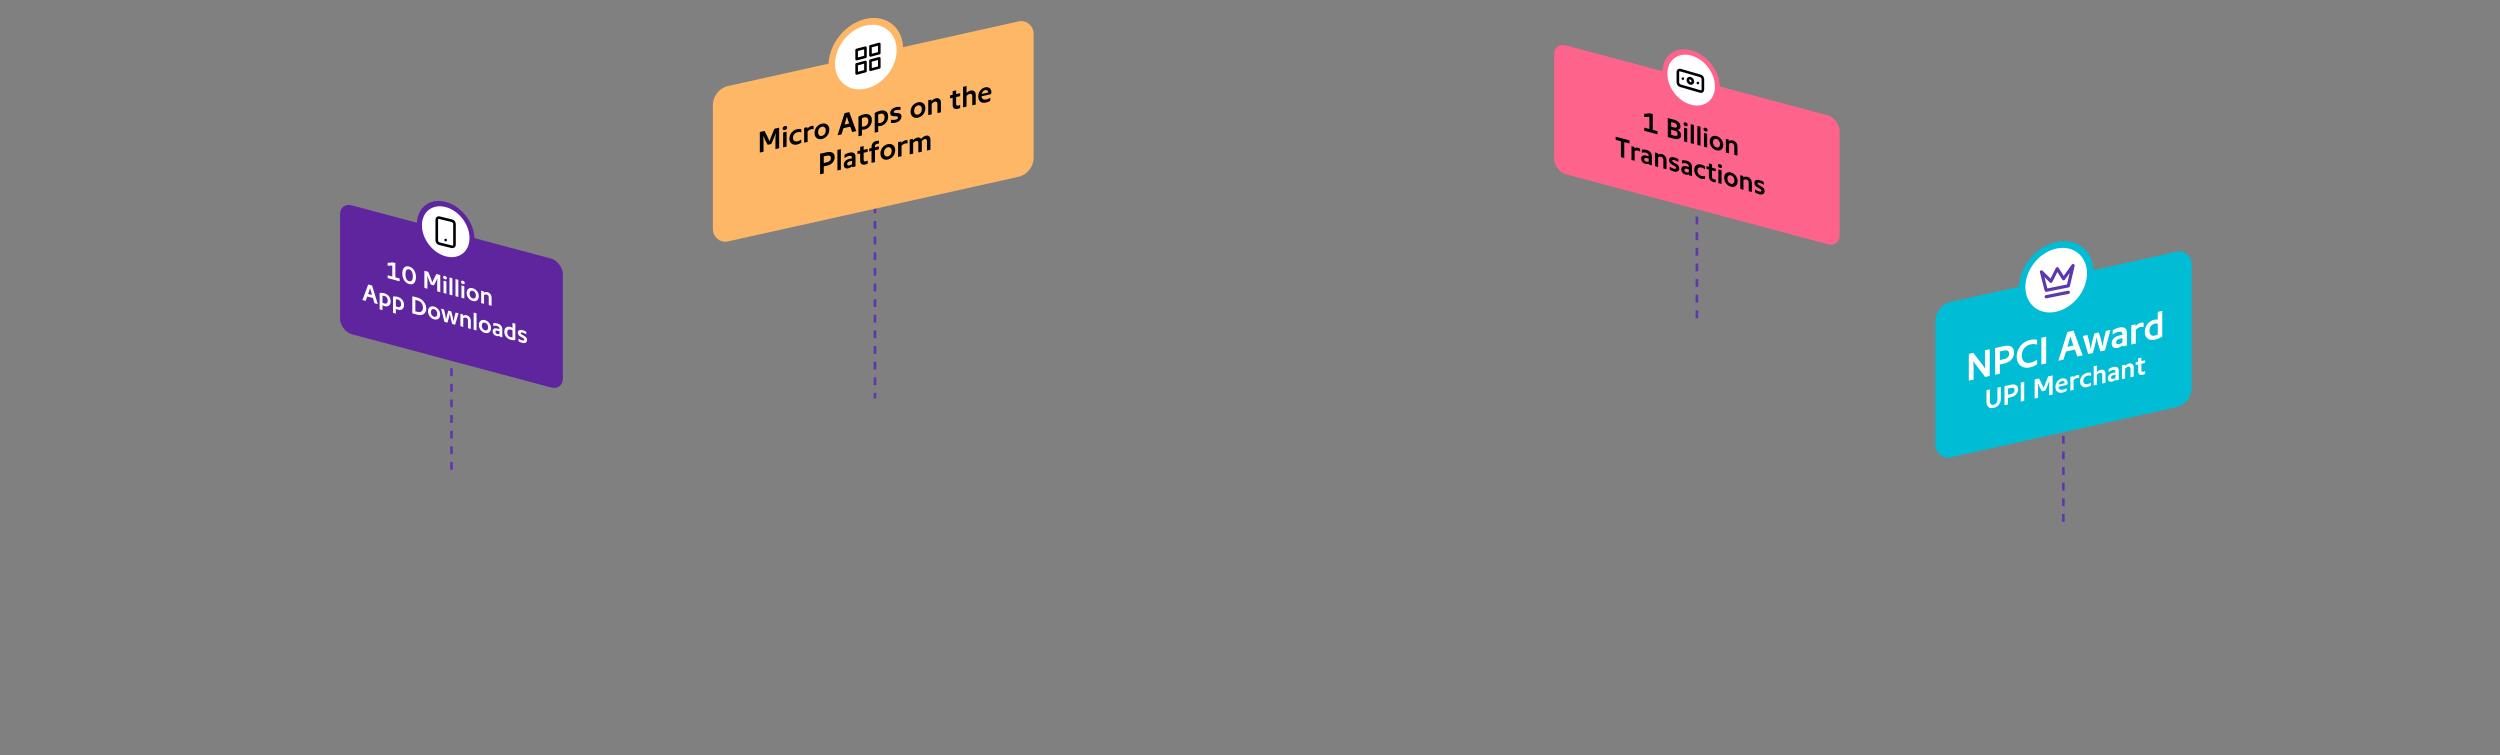 <svg width="1920" height="580" viewBox="0 0 1920 580" fill="none" xmlns="http://www.w3.org/2000/svg">
<rect x="0" y="0" width="1920" height="580" fill="#808080" stroke="none"/>
<g clip-path="url(#clip0_246_5330)">
<path d="M671.988 157.748V305.915" stroke="#5D37AD" stroke-width="2" stroke-dasharray="6"/>
<rect width="252.375" height="119.317" rx="11.736" transform="matrix(0.976 -0.217 0 1 547.492 68.651)" fill="#FEB767"/>
<path d="M583.548 117.159V101.355L587.183 100.547L589.846 105.844C590.128 106.416 590.502 107.3 590.966 108.496C591.431 107.094 591.805 106.044 592.087 105.346L594.749 98.866L598.385 98.058V113.862L595.531 114.496V106.248C595.546 105.378 595.616 104.064 595.743 102.304L595.468 103.036C595.017 104.305 594.573 105.479 594.137 106.558L592.34 110.594L589.593 111.204L587.796 107.966C587.36 107.082 586.916 106.105 586.465 105.037L586.19 104.426C586.317 106.145 586.38 107.43 586.38 108.281V116.53L583.548 117.159ZM604.503 97.975C604.503 98.423 604.341 98.834 604.017 99.209C603.693 99.57 603.284 99.805 602.791 99.915C602.284 100.027 601.861 99.977 601.523 99.763C601.199 99.532 601.037 99.193 601.037 98.746C601.037 98.284 601.199 97.873 601.523 97.512C601.861 97.134 602.284 96.888 602.791 96.775C603.284 96.666 603.693 96.727 604.017 96.958C604.341 97.174 604.503 97.514 604.503 97.975ZM601.439 101.774V113.183L604.102 112.592V101.182L601.439 101.774ZM609.019 105.762C609.019 106.902 609.35 107.702 610.012 108.161C610.674 108.62 611.492 108.748 612.464 108.547C612.985 108.431 613.506 108.243 614.028 107.983C614.563 107.705 615.014 107.41 615.38 107.098V109.587C614.958 109.898 614.457 110.182 613.88 110.44C613.302 110.699 612.724 110.892 612.147 111.02C611.146 111.243 610.195 111.23 609.294 110.983C608.406 110.733 607.68 110.223 607.117 109.453C606.553 108.684 606.271 107.657 606.271 106.372C606.271 105.102 606.553 103.964 607.117 102.959C607.68 101.939 608.406 101.113 609.294 100.483C610.195 99.835 611.146 99.4 612.147 99.178C612.739 99.046 613.316 98.983 613.88 98.988C614.457 98.989 614.958 99.051 615.38 99.174V101.664C615.014 101.514 614.563 101.427 614.028 101.401C613.506 101.358 612.985 101.395 612.464 101.511C611.478 101.744 610.653 102.23 609.991 102.969C609.343 103.705 609.019 104.636 609.019 105.762ZM623.221 96.717C623.841 96.579 624.376 96.576 624.827 96.707V99.24C624.221 99.1 623.608 99.099 622.989 99.237C622.016 99.453 621.101 100.01 620.241 100.908V109.005L617.578 109.597V98.187L620.051 97.638V98.872C620.488 98.313 620.974 97.851 621.509 97.487C622.059 97.105 622.629 96.849 623.221 96.717ZM631.233 106.779C632.29 106.544 633.248 106.086 634.107 105.404C634.981 104.705 635.664 103.853 636.157 102.848C636.665 101.826 636.918 100.731 636.918 99.562C636.918 98.393 636.665 97.424 636.157 96.657C635.664 95.871 634.981 95.331 634.107 95.034C633.248 94.734 632.29 94.702 631.233 94.936C630.176 95.171 629.211 95.631 628.338 96.316C627.478 96.998 626.795 97.842 626.288 98.85C625.795 99.84 625.548 100.919 625.548 102.089C625.548 103.258 625.795 104.242 626.288 105.042C626.795 105.824 627.478 106.372 628.338 106.686C629.211 106.983 630.176 107.014 631.233 106.779ZM631.233 97.34C632.078 97.152 632.783 97.313 633.347 97.823C633.91 98.318 634.192 99.1 634.192 100.168C634.192 101.25 633.91 102.179 633.347 102.954C632.783 103.714 632.078 104.188 631.233 104.376C630.388 104.564 629.683 104.403 629.12 103.893C628.57 103.365 628.295 102.56 628.295 101.478C628.295 100.41 628.57 99.505 629.12 98.762C629.683 98.002 630.388 97.528 631.233 97.34ZM657.615 100.7L654.466 101.399L653.008 97.285L647.746 98.455L646.287 103.217L643.244 103.893L648.633 86.891L652.226 86.093L657.615 100.7ZM648.591 95.669L652.163 94.875L651.656 93.451C651.43 92.823 651.12 91.874 650.726 90.605L650.366 89.494L649.923 91.13L649.098 94.019L648.591 95.669ZM663.558 87.753C664.657 87.509 665.664 87.502 666.58 87.731C667.496 87.961 668.229 88.454 668.778 89.213C669.328 89.971 669.602 91 669.602 92.299C669.602 93.482 669.356 94.583 668.863 95.602C668.37 96.607 667.693 97.45 666.834 98.132C665.989 98.81 665.045 99.265 664.002 99.497C663.283 99.657 662.6 99.671 661.952 99.541V104.066L659.289 104.658V89.546C660.712 88.667 662.135 88.069 663.558 87.753ZM663.706 97.159C664.622 96.956 665.376 96.493 665.967 95.769C666.559 95.032 666.855 94.078 666.855 92.909C666.855 91.841 666.573 91.059 666.01 90.564C665.446 90.054 664.728 89.896 663.854 90.091C663.234 90.228 662.6 90.456 661.952 90.773V97.203C662.558 97.299 663.142 97.285 663.706 97.159ZM676.045 84.978C677.143 84.734 678.151 84.727 679.067 84.956C679.982 85.186 680.715 85.68 681.265 86.438C681.814 87.196 682.089 88.225 682.089 89.524C682.089 90.707 681.842 91.809 681.349 92.828C680.856 93.832 680.18 94.675 679.32 95.357C678.475 96.035 677.531 96.49 676.488 96.722C675.77 96.882 675.086 96.897 674.438 96.766V101.291L671.775 101.883V86.772C673.198 85.892 674.621 85.295 676.045 84.978ZM676.192 94.385C677.108 94.181 677.862 93.718 678.454 92.995C679.046 92.257 679.341 91.303 679.341 90.135C679.341 89.066 679.06 88.285 678.496 87.789C677.932 87.279 677.214 87.122 676.34 87.316C675.72 87.454 675.086 87.681 674.438 87.998V94.428C675.044 94.525 675.629 94.51 676.192 94.385ZM684.262 91.964C684.755 92.042 685.333 92.087 685.995 92.098C686.671 92.092 687.305 92.023 687.897 91.892C688.503 91.757 688.947 91.55 689.228 91.271C689.51 90.978 689.651 90.644 689.651 90.268C689.651 89.922 689.531 89.689 689.292 89.569C689.052 89.434 688.693 89.355 688.214 89.332L686.692 89.28C685.776 89.253 685.051 89.068 684.515 88.725C683.98 88.382 683.712 87.713 683.712 86.717C683.712 85.576 684.142 84.622 685.002 83.854C685.875 83.082 686.946 82.556 688.214 82.274C688.82 82.139 689.419 82.064 690.01 82.048C690.616 82.014 691.137 82.036 691.574 82.112V84.472C691.095 84.391 690.532 84.357 689.884 84.371C689.235 84.371 688.63 84.433 688.066 84.559C687.531 84.677 687.115 84.856 686.819 85.095C686.523 85.334 686.375 85.613 686.375 85.93C686.375 86.204 686.474 86.406 686.671 86.535C686.882 86.647 687.207 86.712 687.643 86.731L689.144 86.787C690.116 86.816 690.884 87.021 691.447 87.401C692.025 87.763 692.314 88.457 692.314 89.482C692.314 90.29 692.103 91.022 691.68 91.679C691.271 92.333 690.722 92.874 690.031 93.301C689.341 93.729 688.587 94.034 687.77 94.215C687.108 94.362 686.467 94.454 685.847 94.491C685.227 94.528 684.699 94.501 684.262 94.41V91.964ZM704.996 90.387C706.053 90.152 707.011 89.694 707.87 89.012C708.744 88.313 709.427 87.461 709.92 86.457C710.427 85.435 710.681 84.339 710.681 83.17C710.681 82.001 710.427 81.033 709.92 80.265C709.427 79.48 708.744 78.939 707.87 78.642C707.011 78.342 706.053 78.31 704.996 78.545C703.939 78.78 702.974 79.24 702.1 79.924C701.241 80.606 700.558 81.451 700.05 82.458C699.557 83.448 699.311 84.528 699.311 85.697C699.311 86.866 699.557 87.85 700.05 88.65C700.558 89.432 701.241 89.98 702.1 90.294C702.974 90.591 703.939 90.622 704.996 90.387ZM704.996 80.948C705.841 80.76 706.546 80.921 707.109 81.431C707.673 81.926 707.955 82.708 707.955 83.776C707.955 84.859 707.673 85.787 707.109 86.562C706.546 87.322 705.841 87.796 704.996 87.984C704.15 88.172 703.446 88.011 702.882 87.501C702.333 86.974 702.058 86.169 702.058 85.086C702.058 84.018 702.333 83.113 702.882 82.37C703.446 81.61 704.15 81.136 704.996 80.948ZM718.805 75.498C719.961 75.241 720.883 75.411 721.574 76.008C722.264 76.591 722.609 77.561 722.609 78.917V86.257L719.947 86.848V79.725C719.947 79.047 719.77 78.574 719.418 78.306C719.08 78.02 718.636 77.938 718.087 78.061C717.241 78.248 716.396 78.804 715.551 79.728V87.825L712.888 88.417V77.007L715.36 76.458V77.649C715.825 77.112 716.354 76.656 716.945 76.279C717.537 75.902 718.157 75.642 718.805 75.498ZM737.4 73.834L734.314 74.519V79.867C734.314 80.935 734.864 81.347 735.963 81.103C736.371 81.012 736.85 80.833 737.4 80.567V82.948C736.822 83.235 736.294 83.432 735.815 83.538C734.392 83.855 733.342 83.749 732.666 83.221C731.99 82.678 731.651 81.83 731.651 80.675V75.111L729.601 75.567V73.293L731.651 72.838V69.98L734.314 69.388V72.246L737.4 71.56V73.834ZM745.342 69.579C746.567 69.307 747.54 69.466 748.258 70.057C748.991 70.63 749.357 71.595 749.357 72.952V80.313L746.694 80.904V73.76C746.694 73.082 746.511 72.61 746.145 72.345C745.793 72.062 745.328 71.985 744.75 72.114C743.919 72.298 743.102 72.797 742.298 73.611V81.881L739.636 82.473V66.669L742.298 66.077V71.316C742.707 70.893 743.172 70.53 743.693 70.227C744.229 69.92 744.778 69.704 745.342 69.579ZM761.402 71.011C761.402 71.415 761.297 71.749 761.085 72.013C760.874 72.276 760.585 72.448 760.219 72.53L753.815 73.953C753.886 75.034 754.259 75.767 754.935 76.15C755.626 76.531 756.499 76.604 757.556 76.369C758.598 76.137 759.592 75.707 760.536 75.079V77.46C759.507 78.079 758.429 78.513 757.302 78.763C756.189 79.011 755.175 79.013 754.259 78.769C753.357 78.522 752.632 78.004 752.082 77.217C751.547 76.427 751.279 75.375 751.279 74.062C751.279 72.806 751.533 71.689 752.04 70.71C752.547 69.717 753.202 68.915 754.005 68.303C754.823 67.689 755.689 67.28 756.605 67.076C757.478 66.882 758.281 66.898 759.014 67.125C759.747 67.352 760.324 67.801 760.747 68.472C761.184 69.126 761.402 69.972 761.402 71.011ZM756.563 69.186C755.9 69.333 755.337 69.667 754.872 70.189C754.421 70.693 754.111 71.347 753.942 72.149L758.972 71.032C758.915 70.308 758.662 69.787 758.211 69.469C757.76 69.136 757.211 69.041 756.563 69.186ZM635.25 116.865C636.363 116.618 637.357 116.592 638.23 116.788C639.104 116.983 639.787 117.416 640.28 118.086C640.788 118.752 641.041 119.642 641.041 120.753C641.041 121.85 640.788 122.844 640.28 123.736C639.787 124.625 639.097 125.371 638.209 125.972C637.336 126.556 636.349 126.97 635.25 127.214L632.651 127.792V133.247L629.819 133.877V118.072L635.25 116.865ZM635.102 124.627C636.004 124.427 636.73 124.056 637.279 123.516C637.843 122.972 638.125 122.267 638.125 121.401C638.125 120.535 637.843 119.963 637.279 119.684C636.73 119.387 636.004 119.339 635.102 119.54L632.651 120.084V125.172L635.102 124.627ZM643.129 115.115V130.919L645.792 130.327V114.523L643.129 115.115ZM652.421 117.228C653.774 116.928 654.873 117.015 655.718 117.491C656.577 117.964 657.007 118.951 657.007 120.452V127.835L654.492 128.394V127.636C653.562 128.492 652.59 129.033 651.576 129.258C650.448 129.509 649.568 129.394 648.934 128.914C648.314 128.432 648.004 127.642 648.004 126.545C648.004 125.433 648.398 124.473 649.187 123.662C649.976 122.837 651.012 122.282 652.294 121.998L654.344 121.542V121.217C654.344 120.539 654.133 120.081 653.71 119.843C653.287 119.605 652.689 119.572 651.914 119.744C650.829 119.985 649.723 120.541 648.596 121.412V118.923C649.075 118.556 649.652 118.226 650.329 117.931C651.005 117.622 651.702 117.388 652.421 117.228ZM650.603 125.924C650.603 126.4 650.765 126.732 651.09 126.92C651.428 127.105 651.857 127.139 652.379 127.023C653.097 126.863 653.752 126.537 654.344 126.045V123.49L652.738 123.847C652.076 123.995 651.554 124.247 651.174 124.606C650.794 124.951 650.603 125.39 650.603 125.924ZM666.362 116.62L663.276 117.306V122.653C663.276 123.721 663.825 124.133 664.924 123.889C665.333 123.798 665.812 123.619 666.362 123.353V125.734C665.784 126.022 665.255 126.218 664.776 126.325C663.353 126.641 662.304 126.535 661.627 126.007C660.951 125.465 660.613 124.616 660.613 123.461V117.897L658.563 118.353V116.08L660.613 115.624V112.766L663.276 112.175V115.032L666.362 114.347V116.62ZM673.817 110.417C673.113 110.573 672.62 110.834 672.338 111.2C672.056 111.551 671.915 111.987 671.915 112.506V113.113L675.022 112.422V114.695L672 115.367V124.503L669.337 125.095V115.959L667.562 116.353V114.08L669.337 113.686V112.776C669.337 111.679 669.647 110.723 670.267 109.907C670.901 109.073 671.908 108.503 673.289 108.196C673.768 108.089 674.346 108.019 675.022 107.984V110.257C674.641 110.27 674.24 110.323 673.817 110.417ZM681.839 122.533C682.896 122.298 683.854 121.84 684.713 121.158C685.587 120.459 686.27 119.607 686.763 118.603C687.271 117.581 687.524 116.485 687.524 115.316C687.524 114.147 687.271 113.179 686.763 112.411C686.27 111.626 685.587 111.085 684.713 110.788C683.854 110.488 682.896 110.456 681.839 110.691C680.783 110.926 679.817 111.385 678.944 112.07C678.084 112.752 677.401 113.597 676.894 114.604C676.401 115.594 676.154 116.674 676.154 117.843C676.154 119.012 676.401 119.996 676.894 120.796C677.401 121.578 678.084 122.126 678.944 122.44C679.817 122.737 680.783 122.768 681.839 122.533ZM681.839 113.094C682.685 112.906 683.389 113.067 683.953 113.577C684.516 114.072 684.798 114.854 684.798 115.922C684.798 117.004 684.516 117.933 683.953 118.708C683.389 119.468 682.685 119.942 681.839 120.13C680.994 120.318 680.289 120.157 679.726 119.647C679.176 119.12 678.902 118.315 678.902 117.232C678.902 116.164 679.176 115.259 679.726 114.516C680.289 113.756 680.994 113.282 681.839 113.094ZM695.374 107.683C695.994 107.545 696.529 107.542 696.98 107.672V110.205C696.374 110.066 695.761 110.065 695.141 110.203C694.169 110.419 693.253 110.976 692.394 111.874V119.971L689.731 120.563V109.153L692.204 108.604V109.838C692.641 109.279 693.127 108.817 693.662 108.453C694.212 108.071 694.782 107.815 695.374 107.683ZM711.053 104.22C712.138 103.979 712.997 104.142 713.631 104.708C714.265 105.26 714.582 106.186 714.582 107.485V115.04L711.919 115.632V108.293C711.919 107.672 711.757 107.246 711.433 107.015C711.123 106.767 710.708 106.7 710.186 106.816C709.454 106.979 708.693 107.473 707.904 108.298C707.932 108.58 707.946 108.801 707.946 108.959V116.515L705.283 117.107V109.768C705.283 109.147 705.121 108.721 704.797 108.49C704.487 108.241 704.071 108.175 703.55 108.291C702.775 108.463 702.028 108.946 701.31 109.741V117.99L698.647 118.581V107.172L701.12 106.623V107.813C701.571 107.295 702.078 106.85 702.641 106.479C703.205 106.094 703.79 105.834 704.396 105.7C705.058 105.553 705.642 105.56 706.15 105.721C706.671 105.88 707.087 106.192 707.397 106.657C708.58 105.311 709.799 104.499 711.053 104.22Z" fill="black"/>
<circle r="29.343" transform="matrix(0.976 -0.217 0 1 664.961 43.821)" fill="#FEB767"/>
<circle r="24.239" transform="matrix(0.976 -0.217 0 1 664.961 43.821)" fill="white"/>
<g clip-path="url(#clip1_246_5330)">
<path d="M664.663 36.606L657.899 38.41V45.41L664.663 43.606V36.606Z" stroke="black" stroke-width="2" stroke-linecap="round" stroke-linejoin="round"/>
<path d="M675.291 33.773L668.527 35.576V42.576L675.291 40.773V33.773Z" stroke="black" stroke-width="2" stroke-linecap="round" stroke-linejoin="round"/>
<path d="M675.291 44.773L668.527 46.576V53.576L675.291 51.773V44.773Z" stroke="black" stroke-width="2" stroke-linecap="round" stroke-linejoin="round"/>
<path d="M664.663 47.606L657.899 49.41V56.41L664.663 54.606V47.606Z" stroke="black" stroke-width="2" stroke-linecap="round" stroke-linejoin="round"/>
</g>
<path d="M1584.65 310.74L1584.65 405.138" stroke="#5D37AD" stroke-width="2" stroke-dasharray="6"/>
<rect width="201.628" height="119.317" rx="11.736" transform="matrix(0.976 -0.217 0 1 1486.45 234.498)" fill="#00BCD5"/>
<path d="M1512.04 271.783L1515.53 271.007L1521.74 279.114C1522.87 280.55 1523.84 281.92 1524.65 283.224C1524.5 281.548 1524.43 279.979 1524.43 278.515V269.029L1528.11 268.21V288.76L1524.62 289.535L1518.71 281.812C1517.71 280.497 1516.63 279.029 1515.47 277.409C1515.64 279.024 1515.72 280.695 1515.72 282.421V291.514L1512.04 292.332V271.783ZM1539.28 265.729C1540.72 265.407 1542.02 265.374 1543.15 265.628C1544.29 265.882 1545.18 266.445 1545.82 267.316C1546.48 268.183 1546.81 269.339 1546.81 270.784C1546.81 272.21 1546.48 273.503 1545.82 274.663C1545.18 275.819 1544.28 276.788 1543.12 277.57C1541.99 278.329 1540.71 278.867 1539.28 279.185L1535.9 279.936V287.03L1532.21 287.848V267.298L1539.28 265.729ZM1539.08 275.821C1540.26 275.561 1541.2 275.079 1541.92 274.376C1542.65 273.669 1543.01 272.752 1543.01 271.626C1543.01 270.5 1542.65 269.756 1541.92 269.394C1541.2 269.008 1540.26 268.946 1539.08 269.206L1535.9 269.914V276.53L1539.08 275.821ZM1559.22 261.015C1561.13 260.592 1562.89 260.586 1564.5 260.997V264.713C1563.87 264.457 1563.12 264.305 1562.24 264.257C1561.36 264.189 1560.46 264.259 1559.52 264.467C1558.26 264.748 1557.11 265.265 1556.09 266.019C1555.08 266.768 1554.28 267.745 1553.67 268.949C1553.07 270.134 1552.76 271.496 1552.76 273.035C1552.76 274.555 1553.07 275.773 1553.67 276.69C1554.28 277.607 1555.08 278.216 1556.09 278.517C1557.11 278.796 1558.26 278.795 1559.52 278.514C1560.46 278.306 1561.36 277.983 1562.24 277.543C1563.12 277.104 1563.87 276.618 1564.5 276.086V279.773C1562.85 280.928 1561.09 281.713 1559.22 282.128C1557.21 282.576 1555.4 282.526 1553.81 281.98C1552.23 281.41 1551.01 280.426 1550.13 279.026C1549.25 277.626 1548.81 275.922 1548.81 273.914C1548.81 271.906 1549.25 269.998 1550.13 268.188C1551.01 266.379 1552.23 264.849 1553.81 263.598C1555.4 262.324 1557.21 261.463 1559.22 261.015ZM1567.77 259.396V279.946L1571.46 279.128V258.578L1567.77 259.396ZM1599.49 272.899L1595.39 273.809L1593.5 268.459L1586.65 269.98L1584.76 276.172L1580.8 277.051L1587.81 254.945L1592.48 253.906L1599.49 272.899ZM1587.75 266.357L1592.4 265.325L1591.74 263.473C1591.44 262.656 1591.04 261.423 1590.53 259.773L1590.06 258.328L1589.48 260.455L1588.41 264.212L1587.75 266.357ZM1611.51 264.652C1611.07 263.211 1610.63 261.329 1610.19 259.006C1609.85 261.148 1609.42 263.223 1608.9 265.232L1607.31 271.16L1603.74 271.954L1599.59 258.041L1603.13 257.254L1604.45 261.999C1604.65 262.761 1604.86 263.737 1605.08 264.927C1605.3 266.117 1605.49 267.202 1605.63 268.183C1605.8 267.189 1606.02 266.024 1606.29 264.687C1606.57 263.331 1606.82 262.213 1607.06 261.335L1608.52 256.057L1611.93 255.299L1613.38 259.958C1613.77 261.111 1614.24 263.173 1614.81 266.143C1614.96 265.097 1615.14 263.931 1615.36 262.643C1615.58 261.356 1615.79 260.296 1615.99 259.463L1617.31 254.103L1620.83 253.321L1616.65 269.084L1613.08 269.878L1611.51 264.652ZM1627.51 251.554C1629.27 251.164 1630.7 251.278 1631.8 251.897C1632.92 252.512 1633.47 253.795 1633.47 255.747V265.346L1630.2 266.072V265.087C1629 266.2 1627.73 266.904 1626.41 267.197C1624.95 267.522 1623.8 267.373 1622.98 266.75C1622.17 266.122 1621.77 265.095 1621.77 263.668C1621.77 262.223 1622.28 260.974 1623.31 259.92C1624.33 258.848 1625.68 258.126 1627.35 257.756L1630.01 257.164V256.741C1630.01 255.859 1629.74 255.263 1629.19 254.954C1628.64 254.644 1627.86 254.602 1626.85 254.826C1625.44 255.139 1624 255.862 1622.54 256.995V253.758C1623.16 253.281 1623.91 252.852 1624.79 252.469C1625.67 252.067 1626.58 251.762 1627.51 251.554ZM1625.15 262.861C1625.15 263.48 1625.36 263.912 1625.78 264.156C1626.22 264.396 1626.78 264.441 1627.46 264.29C1628.39 264.083 1629.24 263.659 1630.01 263.019V259.697L1627.92 260.161C1627.06 260.352 1626.38 260.681 1625.89 261.148C1625.4 261.596 1625.15 262.167 1625.15 262.861ZM1644.18 247.85C1644.99 247.671 1645.68 247.666 1646.27 247.836V251.13C1645.48 250.948 1644.69 250.947 1643.88 251.126C1642.62 251.407 1641.42 252.132 1640.31 253.299V263.828L1636.84 264.597V249.762L1640.06 249.047V250.652C1640.63 249.925 1641.26 249.325 1641.96 248.851C1642.67 248.355 1643.41 248.021 1644.18 247.85ZM1657.15 239.534L1660.62 238.765V258.498C1658.77 259.641 1656.92 260.418 1655.07 260.829C1653.64 261.147 1652.33 261.156 1651.14 260.858C1649.95 260.541 1648.99 259.88 1648.28 258.875C1647.56 257.87 1647.21 256.514 1647.21 254.806C1647.21 253.305 1647.53 251.911 1648.17 250.623C1648.81 249.317 1649.68 248.223 1650.78 247.341C1651.9 246.454 1653.14 245.859 1654.52 245.553C1655.43 245.35 1656.31 245.333 1657.15 245.502V239.534ZM1654.71 257.784C1655.5 257.609 1656.31 257.315 1657.15 256.903V248.542C1656.37 248.417 1655.61 248.436 1654.87 248.598C1653.7 248.859 1652.72 249.462 1651.93 250.406C1651.16 251.346 1650.78 252.549 1650.78 254.012C1650.78 255.439 1651.15 256.493 1651.88 257.174C1652.63 257.833 1653.57 258.036 1654.71 257.784ZM1525.6 299.609L1528.25 299.019V307.986C1528.24 309.023 1528.47 309.81 1528.96 310.347C1529.46 310.882 1530.18 311.044 1531.12 310.834C1532.09 310.618 1532.82 310.141 1533.31 309.402C1533.79 308.649 1534.03 307.749 1534.03 306.701V297.734L1536.69 297.144V306.252C1536.69 307.38 1536.47 308.436 1536.04 309.419C1535.61 310.388 1534.97 311.214 1534.13 311.898C1533.29 312.568 1532.29 313.033 1531.12 313.292C1529.97 313.549 1528.97 313.522 1528.13 313.211C1527.31 312.898 1526.68 312.352 1526.24 311.575C1525.81 310.798 1525.6 309.846 1525.6 308.717V299.609ZM1544.5 295.407C1545.54 295.177 1546.46 295.153 1547.28 295.335C1548.09 295.517 1548.73 295.92 1549.18 296.543C1549.66 297.164 1549.89 297.991 1549.89 299.026C1549.89 300.047 1549.66 300.972 1549.18 301.803C1548.73 302.63 1548.08 303.324 1547.26 303.883C1546.44 304.427 1545.53 304.812 1544.5 305.039L1542.08 305.577V310.655L1539.45 311.241V296.531L1544.5 295.407ZM1544.37 302.632C1545.2 302.445 1545.88 302.1 1546.39 301.597C1546.92 301.091 1547.18 300.435 1547.18 299.629C1547.18 298.823 1546.92 298.29 1546.39 298.03C1545.88 297.755 1545.2 297.71 1544.37 297.896L1542.08 298.403V303.139L1544.37 302.632ZM1551.97 293.747V308.457L1554.61 307.871V293.161L1551.97 293.747ZM1562.6 306.096V291.387L1565.98 290.635L1568.46 295.565C1568.72 296.098 1569.07 296.92 1569.5 298.033C1569.93 296.728 1570.28 295.751 1570.54 295.101L1573.02 289.07L1576.41 288.318V303.028L1573.75 303.618V295.941C1573.76 295.132 1573.83 293.908 1573.95 292.27L1573.69 292.951C1573.27 294.133 1572.86 295.225 1572.45 296.229L1570.78 299.986L1568.22 300.554L1566.55 297.54C1566.14 296.717 1565.73 295.808 1565.31 294.813L1565.06 294.246C1565.17 295.845 1565.23 297.041 1565.23 297.833V305.511L1562.6 306.096ZM1587.98 294.289C1587.98 294.665 1587.88 294.976 1587.69 295.221C1587.49 295.466 1587.22 295.627 1586.88 295.703L1580.92 297.027C1580.99 298.034 1581.33 298.715 1581.96 299.073C1582.61 299.427 1583.42 299.495 1584.4 299.276C1585.37 299.06 1586.3 298.66 1587.18 298.075V300.292C1586.22 300.867 1585.22 301.272 1584.17 301.505C1583.13 301.735 1582.19 301.737 1581.33 301.51C1580.49 301.28 1579.82 300.798 1579.31 300.066C1578.81 299.33 1578.56 298.351 1578.56 297.129C1578.56 295.96 1578.8 294.92 1579.27 294.009C1579.74 293.085 1580.35 292.338 1581.1 291.769C1581.86 291.197 1582.66 290.816 1583.52 290.627C1584.33 290.446 1585.08 290.461 1585.76 290.672C1586.44 290.884 1586.98 291.301 1587.37 291.926C1587.78 292.534 1587.98 293.322 1587.98 294.289ZM1583.48 292.59C1582.86 292.727 1582.34 293.038 1581.9 293.524C1581.48 293.993 1581.2 294.602 1581.04 295.349L1585.72 294.308C1585.67 293.635 1585.43 293.15 1585.01 292.854C1584.59 292.544 1584.08 292.456 1583.48 292.59ZM1595.28 288.013C1595.85 287.885 1596.35 287.882 1596.77 288.004V290.361C1596.21 290.231 1595.64 290.23 1595.06 290.359C1594.16 290.56 1593.3 291.078 1592.5 291.914V299.45L1590.03 300.001V289.382L1592.33 288.871V290.019C1592.73 289.499 1593.19 289.069 1593.68 288.73C1594.2 288.375 1594.73 288.136 1595.28 288.013ZM1600 292.445C1600 293.506 1600.31 294.25 1600.92 294.677C1601.54 295.105 1602.3 295.224 1603.21 295.037C1603.69 294.929 1604.18 294.754 1604.66 294.512C1605.16 294.253 1605.58 293.979 1605.92 293.688V296.005C1605.53 296.294 1605.06 296.559 1604.52 296.799C1603.99 297.04 1603.45 297.22 1602.91 297.339C1601.98 297.546 1601.1 297.535 1600.26 297.305C1599.43 297.072 1598.75 296.597 1598.23 295.881C1597.71 295.164 1597.44 294.209 1597.44 293.013C1597.44 291.831 1597.71 290.772 1598.23 289.836C1598.75 288.886 1599.43 288.118 1600.26 287.532C1601.1 286.929 1601.98 286.524 1602.91 286.317C1603.46 286.194 1604 286.135 1604.52 286.14C1605.06 286.141 1605.53 286.199 1605.92 286.313V288.63C1605.58 288.491 1605.16 288.41 1604.66 288.386C1604.18 288.346 1603.69 288.38 1603.21 288.488C1602.29 288.705 1601.52 289.158 1600.91 289.846C1600.3 290.531 1600 291.397 1600 292.445ZM1613.28 284.013C1614.42 283.76 1615.32 283.908 1615.99 284.458C1616.67 284.991 1617.02 285.889 1617.02 287.152V294.003L1614.54 294.554V287.905C1614.54 287.273 1614.37 286.834 1614.03 286.587C1613.7 286.325 1613.26 286.253 1612.73 286.372C1611.95 286.544 1611.19 287.009 1610.45 287.766V295.463L1607.97 296.014V281.304L1610.45 280.754V285.63C1610.83 285.236 1611.26 284.899 1611.74 284.616C1612.24 284.331 1612.75 284.13 1613.28 284.013ZM1622.95 281.863C1624.21 281.583 1625.24 281.665 1626.02 282.108C1626.82 282.548 1627.22 283.467 1627.22 284.864V291.735L1624.88 292.255V291.55C1624.02 292.347 1623.11 292.85 1622.17 293.06C1621.12 293.293 1620.3 293.186 1619.71 292.74C1619.13 292.29 1618.84 291.555 1618.84 290.534C1618.84 289.5 1619.21 288.606 1619.95 287.851C1620.68 287.084 1621.64 286.567 1622.84 286.302L1624.74 285.878V285.576C1624.74 284.944 1624.55 284.518 1624.15 284.296C1623.76 284.075 1623.2 284.044 1622.48 284.204C1621.47 284.429 1620.44 284.946 1619.39 285.757V283.44C1619.84 283.099 1620.38 282.791 1621.01 282.517C1621.64 282.23 1622.29 282.011 1622.95 281.863ZM1621.26 289.956C1621.26 290.4 1621.41 290.709 1621.72 290.883C1622.03 291.055 1622.43 291.087 1622.92 290.98C1623.58 290.831 1624.19 290.527 1624.74 290.069V287.691L1623.25 288.024C1622.63 288.161 1622.15 288.396 1621.79 288.73C1621.44 289.051 1621.26 289.459 1621.26 289.956ZM1635.14 279.174C1636.22 278.935 1637.08 279.094 1637.72 279.65C1638.36 280.192 1638.68 281.094 1638.68 282.357V289.188L1636.21 289.739V283.109C1636.21 282.478 1636.04 282.038 1635.71 281.788C1635.4 281.522 1634.99 281.446 1634.47 281.56C1633.69 281.735 1632.9 282.252 1632.11 283.112V290.648L1629.64 291.199V280.58L1631.94 280.068V281.177C1632.37 280.677 1632.86 280.252 1633.41 279.902C1633.96 279.551 1634.54 279.308 1635.14 279.174ZM1647.46 278.735L1644.58 279.374V284.351C1644.58 285.345 1645.1 285.728 1646.12 285.501C1646.5 285.416 1646.94 285.25 1647.46 285.002V287.219C1646.92 287.486 1646.43 287.669 1645.98 287.768C1644.66 288.063 1643.68 287.964 1643.05 287.472C1642.42 286.968 1642.11 286.178 1642.11 285.103V279.924L1640.2 280.348V278.233L1642.11 277.809V275.149L1644.58 274.598V277.258L1647.46 276.62V278.735Z" fill="white"/>
<circle r="29.343" transform="matrix(0.976 -0.217 0 1 1579.15 215.172)" fill="#00BCD5"/>
<circle r="24.239" transform="matrix(0.976 -0.217 0 1 1579.15 215.172)" fill="white"/>
<path d="M1571.49 227.88L1588.47 224.483M1567.85 208.814L1571.49 222.931L1588.47 219.535L1592.11 203.962L1584.83 214.077L1579.98 206.388L1575.12 216.018L1567.85 208.814Z" stroke="#5D37AD" stroke-width="2.474" stroke-linecap="round" stroke-linejoin="round"/>
<path d="M1303.23 154.358L1303.23 248.321" stroke="#5D37AD" stroke-width="2" stroke-dasharray="6"/>
<rect width="226.926" height="98.974" rx="9.16" transform="matrix(0.966 0.258 0 1 1193.59 32.465)" fill="#FE638C"/>
<path d="M1269.31 87.573V99.753L1272.96 100.727V103.147L1262.77 100.431V98.011L1266.72 99.062V89.682L1262.75 89.886V87.426L1267.22 87.016L1269.31 87.573ZM1288.39 99.662C1289.24 100.088 1289.9 100.685 1290.38 101.452C1290.87 102.21 1291.11 102.988 1291.11 103.788C1291.11 104.682 1290.88 105.38 1290.42 105.883C1289.97 106.389 1289.34 106.703 1288.54 106.823C1287.76 106.933 1286.87 106.856 1285.88 106.592L1280.85 105.252V90.652L1285.76 91.961C1287.19 92.342 1288.36 92.993 1289.26 93.914C1290.16 94.821 1290.61 95.894 1290.61 97.134C1290.61 97.841 1290.42 98.424 1290.05 98.885C1289.69 99.335 1289.13 99.594 1288.39 99.662ZM1283.44 93.702V97.302L1285.88 97.952C1286.51 98.12 1287.01 98.107 1287.38 97.914C1287.76 97.72 1287.94 97.317 1287.94 96.703C1287.94 96.09 1287.74 95.583 1287.34 95.183C1286.94 94.784 1286.42 94.496 1285.76 94.321L1283.44 93.702ZM1286.01 104.268C1286.73 104.46 1287.32 104.457 1287.77 104.257C1288.22 104.044 1288.45 103.604 1288.45 102.937C1288.45 102.27 1288.22 101.717 1287.77 101.277C1287.33 100.84 1286.75 100.524 1286.01 100.328L1283.44 99.642V103.582L1286.01 104.268ZM1296.16 95.915C1296.16 96.328 1296.01 96.635 1295.72 96.836C1295.42 97.024 1295.05 97.058 1294.6 96.937C1294.13 96.814 1293.75 96.577 1293.44 96.228C1293.14 95.869 1292.99 95.483 1292.99 95.07C1292.99 94.643 1293.14 94.336 1293.44 94.148C1293.75 93.951 1294.13 93.914 1294.6 94.037C1295.05 94.158 1295.42 94.397 1295.72 94.756C1296.01 95.102 1296.16 95.488 1296.16 95.915ZM1293.36 98.048V108.588L1295.79 109.237V98.697L1293.36 98.048ZM1298.46 95.346V109.946L1300.89 110.596V95.996L1298.46 95.346ZM1303.55 96.705V111.305L1305.99 111.954V97.354L1303.55 96.705ZM1311.45 99.991C1311.45 100.404 1311.3 100.712 1311 100.913C1310.71 101.1 1310.33 101.134 1309.88 101.014C1309.42 100.89 1309.03 100.654 1308.72 100.304C1308.43 99.945 1308.28 99.559 1308.28 99.146C1308.28 98.719 1308.43 98.412 1308.72 98.225C1309.03 98.027 1309.42 97.99 1309.88 98.114C1310.33 98.234 1310.71 98.474 1311 98.833C1311.3 99.178 1311.45 99.564 1311.45 99.991ZM1308.65 102.124V112.664L1311.08 113.313V102.773L1308.65 102.124ZM1318.26 115.429C1319.23 115.686 1320.11 115.693 1320.89 115.449C1321.69 115.196 1322.32 114.716 1322.77 114.009C1323.23 113.293 1323.46 112.395 1323.46 111.315C1323.46 110.235 1323.23 109.226 1322.77 108.289C1322.32 107.342 1321.69 106.536 1320.89 105.869C1320.11 105.206 1319.23 104.746 1318.26 104.489C1317.3 104.231 1316.41 104.222 1315.62 104.463C1314.83 104.706 1314.21 105.18 1313.74 105.883C1313.29 106.576 1313.07 107.462 1313.07 108.542C1313.07 109.622 1313.29 110.642 1313.74 111.603C1314.21 112.553 1314.83 113.366 1315.62 114.043C1316.41 114.709 1317.3 115.171 1318.26 115.429ZM1318.26 106.709C1319.04 106.915 1319.68 107.38 1320.2 108.104C1320.71 108.815 1320.97 109.663 1320.97 110.65C1320.97 111.65 1320.71 112.381 1320.2 112.844C1319.68 113.293 1319.04 113.415 1318.26 113.209C1317.49 113.002 1316.85 112.537 1316.33 111.813C1315.83 111.079 1315.58 110.212 1315.58 109.212C1315.58 108.226 1315.83 107.513 1316.33 107.073C1316.85 106.624 1317.49 106.502 1318.26 106.709ZM1330.89 107.876C1331.95 108.157 1332.79 108.729 1333.42 109.591C1334.05 110.439 1334.37 111.49 1334.37 112.743V119.523L1331.93 118.874V112.294C1331.93 111.667 1331.77 111.151 1331.45 110.745C1331.14 110.329 1330.74 110.055 1330.23 109.921C1329.46 109.714 1328.69 109.848 1327.91 110.322V117.802L1325.48 117.153V106.613L1327.74 107.216V108.316C1328.17 108.029 1328.65 107.845 1329.19 107.762C1329.73 107.68 1330.3 107.718 1330.89 107.876ZM1251.45 107.812V110.252L1247.43 109.18V121.34L1244.86 120.654V108.494L1240.84 107.423V104.983L1251.45 107.812ZM1258.14 113.457C1258.71 113.608 1259.2 113.845 1259.61 114.168V116.508C1259.06 116.107 1258.5 115.831 1257.93 115.68C1257.04 115.443 1256.2 115.546 1255.42 115.99V123.47L1252.98 122.821V112.281L1255.24 112.884V114.024C1255.64 113.703 1256.09 113.495 1256.58 113.399C1257.08 113.293 1257.6 113.312 1258.14 113.457ZM1264.44 115.136C1265.68 115.466 1266.68 116.041 1267.46 116.86C1268.24 117.683 1268.64 118.788 1268.64 120.175V126.995L1266.34 126.381V125.681C1265.49 126.055 1264.6 126.118 1263.67 125.87C1262.64 125.595 1261.83 125.094 1261.25 124.366C1260.69 123.642 1260.4 122.773 1260.4 121.759C1260.4 120.733 1260.76 120.022 1261.49 119.628C1262.21 119.22 1263.15 119.173 1264.33 119.486L1266.2 119.985V119.685C1266.2 119.059 1266.01 118.541 1265.62 118.131C1265.24 117.721 1264.69 117.422 1263.98 117.233C1262.99 116.968 1261.98 116.985 1260.95 117.284V114.984C1261.38 114.86 1261.91 114.815 1262.53 114.846C1263.15 114.864 1263.79 114.961 1264.44 115.136ZM1262.78 122.353C1262.78 122.793 1262.93 123.173 1263.23 123.492C1263.53 123.814 1263.93 124.039 1264.4 124.166C1265.06 124.341 1265.66 124.334 1266.2 124.145V121.785L1264.73 121.394C1264.13 121.232 1263.65 121.232 1263.3 121.392C1262.96 121.54 1262.78 121.86 1262.78 122.353ZM1276.42 118.35C1277.47 118.631 1278.32 119.203 1278.95 120.065C1279.58 120.913 1279.9 121.964 1279.9 123.217V129.997L1277.46 129.348V122.768C1277.46 122.141 1277.3 121.625 1276.98 121.219C1276.67 120.803 1276.26 120.528 1275.76 120.394C1274.99 120.188 1274.21 120.322 1273.44 120.796V128.276L1271.01 127.627V117.087L1273.27 117.69V118.79C1273.69 118.503 1274.18 118.318 1274.72 118.236C1275.26 118.154 1275.82 118.191 1276.42 118.35ZM1282.33 128.046C1282.78 128.34 1283.31 128.641 1283.91 128.949C1284.53 129.247 1285.11 129.468 1285.65 129.612C1286.21 129.76 1286.61 129.768 1286.87 129.637C1287.13 129.492 1287.26 129.247 1287.26 128.9C1287.26 128.58 1287.15 128.311 1286.93 128.093C1286.71 127.861 1286.38 127.627 1285.94 127.39L1284.55 126.659C1283.71 126.222 1283.05 125.725 1282.56 125.168C1282.07 124.611 1281.83 123.872 1281.83 122.952C1281.83 121.899 1282.22 121.21 1283.01 120.886C1283.8 120.566 1284.78 120.561 1285.94 120.87C1286.5 121.017 1287.04 121.217 1287.59 121.468C1288.14 121.709 1288.62 121.963 1289.02 122.229V124.409C1288.58 124.119 1288.06 123.835 1287.47 123.557C1286.88 123.265 1286.32 123.051 1285.81 122.914C1285.32 122.783 1284.94 122.762 1284.67 122.85C1284.4 122.937 1284.26 123.128 1284.26 123.421C1284.26 123.675 1284.35 123.905 1284.53 124.114C1284.73 124.312 1285.02 124.517 1285.42 124.731L1286.79 125.456C1287.68 125.92 1288.38 126.454 1288.9 127.058C1289.43 127.652 1289.69 128.423 1289.69 129.369C1289.69 130.116 1289.5 130.698 1289.11 131.115C1288.74 131.535 1288.24 131.788 1287.6 131.873C1286.97 131.958 1286.28 131.901 1285.54 131.702C1284.93 131.54 1284.35 131.337 1283.78 131.093C1283.21 130.848 1282.73 130.586 1282.33 130.306V128.046ZM1295.26 123.354C1296.5 123.684 1297.5 124.259 1298.28 125.078C1299.06 125.901 1299.45 127.006 1299.45 128.393V135.213L1297.15 134.599V133.899C1296.3 134.273 1295.42 134.336 1294.49 134.088C1293.46 133.813 1292.65 133.312 1292.07 132.584C1291.51 131.86 1291.22 130.991 1291.22 129.977C1291.22 128.951 1291.58 128.24 1292.3 127.846C1293.03 127.438 1293.97 127.391 1295.14 127.704L1297.02 128.203V127.903C1297.02 127.277 1296.83 126.759 1296.44 126.349C1296.05 125.939 1295.51 125.64 1294.8 125.451C1293.8 125.186 1292.79 125.203 1291.76 125.502V123.202C1292.2 123.079 1292.73 123.033 1293.35 123.064C1293.97 123.083 1294.6 123.179 1295.26 123.354ZM1293.6 130.571C1293.6 131.011 1293.75 131.391 1294.04 131.71C1294.35 132.032 1294.75 132.257 1295.22 132.384C1295.88 132.559 1296.48 132.552 1297.02 132.363V130.003L1295.55 129.612C1294.95 129.45 1294.47 129.45 1294.12 129.61C1293.77 129.758 1293.6 130.078 1293.6 130.571ZM1303.66 131.034C1303.66 132.088 1303.96 132.975 1304.57 133.696C1305.17 134.418 1305.92 134.904 1306.81 135.154C1307.29 135.281 1307.76 135.342 1308.24 135.336C1308.73 135.319 1309.14 135.249 1309.48 135.125V137.425C1309.09 137.522 1308.63 137.56 1308.1 137.539C1307.58 137.519 1307.05 137.438 1306.52 137.297C1305.61 137.053 1304.74 136.614 1303.91 135.981C1303.1 135.351 1302.44 134.554 1301.92 133.59C1301.41 132.626 1301.15 131.551 1301.15 130.364C1301.15 129.191 1301.41 128.266 1301.92 127.59C1302.44 126.901 1303.1 126.465 1303.91 126.281C1304.74 126.088 1305.61 126.113 1306.52 126.357C1307.06 126.501 1307.59 126.702 1308.1 126.959C1308.63 127.22 1309.09 127.502 1309.48 127.805V130.105C1309.14 129.803 1308.73 129.519 1308.24 129.256C1307.76 128.982 1307.29 128.781 1306.81 128.654C1305.91 128.427 1305.15 128.506 1304.55 128.891C1303.96 129.28 1303.66 129.994 1303.66 131.034ZM1317.67 131.63L1314.85 130.878V135.818C1314.85 136.805 1315.35 137.432 1316.36 137.7C1316.73 137.8 1317.17 137.85 1317.67 137.85V140.05C1317.14 140.056 1316.66 140.001 1316.22 139.884C1314.92 139.537 1313.96 138.968 1313.34 138.176C1312.72 137.371 1312.41 136.435 1312.41 135.369V130.229L1310.54 129.729V127.629L1312.41 128.129V125.489L1314.85 126.138V128.778L1317.67 129.53V131.63ZM1322.52 127.943C1322.52 128.356 1322.37 128.663 1322.07 128.864C1321.78 129.052 1321.4 129.085 1320.95 128.965C1320.49 128.842 1320.1 128.605 1319.79 128.256C1319.5 127.897 1319.35 127.511 1319.35 127.098C1319.35 126.671 1319.5 126.364 1319.79 126.176C1320.1 125.978 1320.49 125.942 1320.95 126.065C1321.4 126.185 1321.78 126.425 1322.07 126.784C1322.37 127.13 1322.52 127.516 1322.52 127.943ZM1319.71 130.075V140.615L1322.15 141.265V130.725L1319.71 130.075ZM1329.33 143.38C1330.3 143.638 1331.17 143.645 1331.96 143.401C1332.76 143.147 1333.38 142.667 1333.83 141.961C1334.3 141.244 1334.53 140.346 1334.53 139.266C1334.53 138.186 1334.3 137.178 1333.83 136.241C1333.38 135.294 1332.76 134.487 1331.96 133.821C1331.17 133.158 1330.3 132.698 1329.33 132.44C1328.37 132.182 1327.48 132.174 1326.68 132.414C1325.9 132.658 1325.27 133.131 1324.81 133.834C1324.36 134.527 1324.13 135.414 1324.13 136.494C1324.13 137.574 1324.36 138.594 1324.81 139.554C1325.27 140.505 1325.9 141.318 1326.68 141.994C1327.48 142.66 1328.37 143.122 1329.33 143.38ZM1329.33 134.66C1330.1 134.866 1330.75 135.331 1331.26 136.055C1331.78 136.766 1332.04 137.615 1332.04 138.602C1332.04 139.602 1331.78 140.333 1331.26 140.795C1330.75 141.245 1330.1 141.366 1329.33 141.16C1328.56 140.954 1327.91 140.489 1327.4 139.765C1326.9 139.031 1326.65 138.164 1326.65 137.164C1326.65 136.177 1326.9 135.464 1327.4 135.025C1327.91 134.575 1328.56 134.454 1329.33 134.66ZM1341.96 135.827C1343.02 136.109 1343.86 136.681 1344.49 137.542C1345.12 138.391 1345.44 139.442 1345.44 140.695V147.475L1343 146.826V140.246C1343 139.619 1342.84 139.103 1342.52 138.697C1342.21 138.281 1341.8 138.006 1341.3 137.872C1340.53 137.666 1339.76 137.8 1338.98 138.274V145.754L1336.55 145.104V134.564L1338.81 135.167V136.267C1339.23 135.981 1339.72 135.796 1340.26 135.714C1340.8 135.631 1341.37 135.669 1341.96 135.827ZM1347.87 145.524C1348.32 145.817 1348.85 146.118 1349.46 146.426C1350.07 146.725 1350.65 146.946 1351.19 147.09C1351.75 147.238 1352.15 147.246 1352.41 147.115C1352.67 146.97 1352.8 146.725 1352.8 146.378C1352.8 146.058 1352.69 145.789 1352.47 145.57C1352.25 145.339 1351.92 145.104 1351.48 144.868L1350.09 144.136C1349.26 143.7 1348.59 143.203 1348.1 142.646C1347.61 142.088 1347.37 141.35 1347.37 140.43C1347.37 139.377 1347.76 138.688 1348.55 138.364C1349.35 138.044 1350.33 138.038 1351.48 138.348C1352.04 138.495 1352.59 138.695 1353.13 138.946C1353.68 139.187 1354.16 139.44 1354.56 139.707V141.887C1354.12 141.597 1353.6 141.313 1353.01 141.035C1352.42 140.743 1351.86 140.529 1351.35 140.391C1350.86 140.261 1350.48 140.24 1350.21 140.327C1349.94 140.415 1349.8 140.606 1349.8 140.899C1349.8 141.153 1349.89 141.383 1350.07 141.591C1350.27 141.79 1350.56 141.995 1350.96 142.208L1352.34 142.934C1353.22 143.398 1353.93 143.932 1354.44 144.536C1354.97 145.13 1355.23 145.901 1355.23 146.847C1355.23 147.594 1355.04 148.176 1354.65 148.593C1354.28 149.013 1353.78 149.266 1353.15 149.351C1352.52 149.436 1351.83 149.379 1351.08 149.179C1350.47 149.018 1349.89 148.815 1349.32 148.57C1348.75 148.326 1348.27 148.064 1347.87 147.784V145.524Z" fill="black"/>
<circle r="22.902" transform="matrix(0.966 0.258 0 1 1298.81 61.518)" fill="#FE638C"/>
<circle r="18.919" transform="matrix(0.966 0.258 0 1 1298.81 61.518)" fill="#FEFDFF"/>
<path d="M1305.89 58.281L1290.52 53.84C1289.46 53.534 1288.6 54.181 1288.6 55.285V63.285C1288.6 64.39 1289.46 65.534 1290.52 65.84L1305.89 70.281C1306.95 70.587 1307.81 69.941 1307.81 68.836V60.836C1307.81 59.731 1306.95 58.587 1305.89 58.281Z" stroke="black" stroke-width="2" stroke-linecap="round" stroke-linejoin="round"/>
<path d="M1298.21 64.061C1299.27 64.368 1300.13 63.721 1300.13 62.616C1300.13 61.511 1299.27 60.367 1298.21 60.061C1297.14 59.754 1296.28 60.401 1296.28 61.506C1296.28 62.61 1297.14 63.754 1298.21 64.061Z" stroke="black" stroke-width="2" stroke-linecap="round" stroke-linejoin="round"/>
<path d="M1292.44 60.395L1292.45 60.398M1303.97 63.726L1303.98 63.729" stroke="black" stroke-width="2" stroke-linecap="round" stroke-linejoin="round"/>
<path d="M346.733 270.797L346.733 364.759" stroke="#5D37AD" stroke-width="2" stroke-dasharray="6"/>
<rect width="177.145" height="98.974" rx="9.16" transform="matrix(0.966 0.258 0 1 261.151 155.313)" fill="#5F259F"/>
<path d="M303.617 202.017V212.979L306.904 213.856V216.034L297.738 213.59V211.412L301.286 212.358V203.916L297.721 204.099V201.885L301.738 201.516L303.617 202.017ZM314.218 218.164C315.262 218.443 316.178 218.417 316.966 218.087C317.766 217.748 318.381 217.126 318.81 216.221C319.251 215.318 319.471 214.183 319.471 212.815C319.471 211.447 319.251 210.2 318.81 209.075C318.381 207.94 317.766 206.996 316.966 206.243C316.178 205.481 315.262 204.961 314.218 204.682C313.175 204.404 312.253 204.434 311.453 204.773C310.665 205.103 310.05 205.719 309.609 206.621C309.18 207.515 308.966 208.646 308.966 210.014C308.966 211.382 309.18 212.633 309.609 213.767C310.05 214.905 310.665 215.855 311.453 216.617C312.253 217.37 313.175 217.886 314.218 218.164ZM314.218 215.968C313.337 215.733 312.641 215.152 312.131 214.224C311.621 213.284 311.366 212.094 311.366 210.654C311.366 209.214 311.621 208.166 312.131 207.51C312.641 206.842 313.337 206.625 314.218 206.86C315.1 207.095 315.795 207.683 316.305 208.623C316.827 209.554 317.088 210.74 317.088 212.18C317.088 213.62 316.833 214.674 316.323 215.341C315.813 215.997 315.111 216.206 314.218 215.968ZM325.914 221.103V207.963L328.906 208.761L331.097 214.241C331.329 214.831 331.636 215.717 332.019 216.899C332.402 215.921 332.709 215.199 332.941 214.733L335.132 210.421L338.124 211.219V224.359L335.776 223.733V216.875C335.787 216.158 335.845 215.093 335.95 213.681L335.723 214.179C335.352 215.052 334.987 215.849 334.628 216.569L333.149 219.199L330.888 218.596L329.41 215.177C329.051 214.266 328.685 213.274 328.314 212.203L328.088 211.585C328.193 213.065 328.245 214.159 328.245 214.867V221.725L325.914 221.103ZM343.159 213.624C343.159 213.996 343.026 214.272 342.759 214.453C342.492 214.622 342.156 214.652 341.75 214.544C341.333 214.433 340.985 214.22 340.707 213.906C340.44 213.583 340.307 213.235 340.307 212.863C340.307 212.479 340.44 212.203 340.707 212.034C340.985 211.856 341.333 211.823 341.75 211.934C342.156 212.042 342.492 212.258 342.759 212.581C343.026 212.892 343.159 213.24 343.159 213.624ZM340.637 215.543V225.029L342.828 225.614V216.128L340.637 215.543ZM345.223 213.112V226.252L347.414 226.837V213.697L345.223 213.112ZM349.809 214.335V227.475L352 228.059V214.919L349.809 214.335ZM356.916 217.292C356.916 217.664 356.783 217.941 356.516 218.122C356.25 218.291 355.913 218.321 355.508 218.213C355.09 218.101 354.742 217.889 354.464 217.574C354.197 217.251 354.064 216.904 354.064 216.532C354.064 216.148 354.197 215.871 354.464 215.702C354.742 215.525 355.09 215.491 355.508 215.603C355.913 215.711 356.25 215.927 356.516 216.25C356.783 216.561 356.916 216.908 356.916 217.292ZM354.395 219.212V228.698L356.586 229.282V219.796L354.395 219.212ZM363.05 231.186C363.92 231.418 364.708 231.424 365.416 231.205C366.134 230.977 366.697 230.545 367.103 229.909C367.52 229.264 367.729 228.456 367.729 227.484C367.729 226.512 367.52 225.604 367.103 224.761C366.697 223.909 366.134 223.183 365.416 222.583C364.708 221.986 363.92 221.572 363.05 221.34C362.181 221.108 361.386 221.1 360.667 221.317C359.96 221.536 359.398 221.962 358.98 222.595C358.575 223.219 358.372 224.016 358.372 224.988C358.372 225.96 358.575 226.879 358.98 227.743C359.398 228.598 359.96 229.33 360.667 229.939C361.386 230.538 362.181 230.954 363.05 231.186ZM363.05 223.338C363.746 223.524 364.326 223.942 364.789 224.594C365.253 225.234 365.485 225.997 365.485 226.885C365.485 227.785 365.253 228.444 364.789 228.86C364.326 229.264 363.746 229.374 363.05 229.188C362.354 229.003 361.775 228.584 361.311 227.932C360.859 227.272 360.633 226.491 360.633 225.591C360.633 224.703 360.859 224.062 361.311 223.666C361.775 223.262 362.354 223.153 363.05 223.338ZM374.415 224.389C375.365 224.642 376.125 225.157 376.693 225.932C377.261 226.696 377.545 227.641 377.545 228.769V234.871L375.354 234.287V228.365C375.354 227.801 375.209 227.336 374.919 226.971C374.641 226.597 374.276 226.35 373.823 226.229C373.128 226.043 372.432 226.164 371.736 226.59V233.322L369.545 232.738V223.252L371.58 223.795V224.785C371.962 224.527 372.397 224.361 372.884 224.286C373.371 224.212 373.881 224.246 374.415 224.389ZM290.183 233.575L287.591 232.884L286.391 228.874L282.06 227.719L280.86 231.089L278.356 230.421L282.791 218.464L285.748 219.252L290.183 233.575ZM282.756 225.744L285.695 226.528L285.278 225.139C285.093 224.525 284.837 223.611 284.513 222.397L284.217 221.328L283.852 222.509L283.174 224.578L282.756 225.744ZM295.073 225.213C295.978 225.454 296.807 225.855 297.56 226.416C298.314 226.977 298.917 227.684 299.369 228.536C299.821 229.389 300.047 230.355 300.047 231.435C300.047 232.419 299.845 233.235 299.439 233.883C299.033 234.519 298.476 234.946 297.769 235.166C297.073 235.388 296.297 235.385 295.439 235.156C294.847 234.999 294.285 234.735 293.751 234.364V238.126L291.56 237.542V224.978C292.731 224.822 293.902 224.901 295.073 225.213ZM295.195 233.093C295.949 233.294 296.569 233.214 297.056 232.852C297.543 232.477 297.786 231.804 297.786 230.832C297.786 229.944 297.555 229.181 297.091 228.541C296.627 227.889 296.036 227.468 295.317 227.276C294.807 227.14 294.285 227.073 293.751 227.074V232.42C294.25 232.745 294.731 232.97 295.195 233.093ZM305.349 227.953C306.253 228.194 307.082 228.595 307.836 229.156C308.59 229.717 309.193 230.424 309.645 231.277C310.097 232.129 310.323 233.096 310.323 234.176C310.323 235.16 310.12 235.975 309.714 236.623C309.309 237.259 308.752 237.687 308.045 237.906C307.349 238.128 306.572 238.125 305.714 237.896C305.123 237.739 304.561 237.475 304.027 237.105V240.867L301.836 240.282V227.718C303.007 227.563 304.178 227.641 305.349 227.953ZM305.471 235.834C306.224 236.035 306.845 235.954 307.332 235.592C307.819 235.218 308.062 234.545 308.062 233.573C308.062 232.685 307.83 231.921 307.366 231.281C306.903 230.629 306.311 230.208 305.592 230.016C305.082 229.88 304.561 229.813 304.027 229.815V235.161C304.526 235.486 305.007 235.71 305.471 235.834ZM320.823 228.606C322.052 228.933 323.16 229.517 324.145 230.355C325.142 231.197 325.925 232.198 326.493 233.358C327.073 234.508 327.363 235.701 327.363 236.937C327.363 238.173 327.079 239.214 326.511 240.058C325.942 240.903 325.16 241.48 324.163 241.79C323.165 242.088 322.052 242.073 320.823 241.746L316.649 240.632V227.492L320.823 228.606ZM320.823 239.568C321.6 239.775 322.296 239.78 322.91 239.584C323.525 239.388 324 239.005 324.337 238.434C324.684 237.867 324.858 237.146 324.858 236.27C324.858 235.394 324.684 234.579 324.337 233.826C324 233.065 323.525 232.422 322.91 231.898C322.296 231.374 321.6 231.009 320.823 230.802L318.98 230.31V239.076L320.823 239.568ZM333.387 245.276C334.256 245.508 335.045 245.514 335.752 245.295C336.471 245.066 337.033 244.634 337.439 243.998C337.856 243.354 338.065 242.545 338.065 241.573C338.065 240.601 337.856 239.694 337.439 238.85C337.033 237.998 336.471 237.272 335.752 236.673C335.045 236.076 334.256 235.662 333.387 235.43C332.517 235.198 331.723 235.19 331.004 235.406C330.297 235.626 329.734 236.052 329.317 236.685C328.911 237.308 328.708 238.106 328.708 239.078C328.708 240.05 328.911 240.968 329.317 241.833C329.734 242.688 330.297 243.42 331.004 244.028C331.723 244.628 332.517 245.044 333.387 245.276ZM333.387 237.428C334.082 237.613 334.662 238.032 335.126 238.684C335.59 239.323 335.821 240.087 335.821 240.975C335.821 241.875 335.59 242.533 335.126 242.95C334.662 243.354 334.082 243.463 333.387 243.278C332.691 243.092 332.111 242.674 331.647 242.022C331.195 241.361 330.969 240.581 330.969 239.681C330.969 238.793 331.195 238.151 331.647 237.756C332.111 237.352 332.691 237.242 333.387 237.428ZM346.269 244.967C345.99 243.909 345.712 242.569 345.434 240.946C345.214 242.208 344.941 243.401 344.616 244.526L343.608 247.821L341.347 247.218L338.72 237.032L340.964 237.63L341.799 241.075C341.926 241.625 342.06 242.315 342.199 243.144C342.338 243.973 342.454 244.724 342.547 245.397C342.651 244.812 342.79 244.135 342.964 243.366C343.138 242.584 343.3 241.949 343.451 241.462L344.373 238.539L346.53 239.115L347.451 242.546C347.695 243.403 347.996 244.87 348.356 246.946C348.448 246.322 348.564 245.633 348.704 244.878C348.843 244.123 348.976 243.511 349.104 243.041L349.938 240.024L352.165 240.617L349.521 249.398L347.26 248.795L346.269 244.967ZM358.458 242.133C359.408 242.387 360.168 242.901 360.736 243.677C361.304 244.44 361.588 245.386 361.588 246.514V252.616L359.397 252.032V246.11C359.397 245.546 359.252 245.081 358.962 244.716C358.684 244.342 358.318 244.094 357.866 243.974C357.171 243.788 356.475 243.909 355.779 244.335V251.067L353.588 250.483V240.997L355.623 241.539V242.529C356.005 242.271 356.44 242.105 356.927 242.031C357.414 241.957 357.924 241.991 358.458 242.133ZM363.779 240.06V253.2L365.97 253.785V240.645L363.779 240.06ZM372.434 255.688C373.304 255.92 374.092 255.927 374.8 255.707C375.518 255.479 376.081 255.047 376.487 254.411C376.904 253.766 377.113 252.958 377.113 251.986C377.113 251.014 376.904 250.106 376.487 249.263C376.081 248.411 375.518 247.685 374.8 247.085C374.092 246.489 373.304 246.074 372.434 245.842C371.565 245.611 370.77 245.603 370.051 245.819C369.344 246.038 368.782 246.465 368.364 247.097C367.959 247.721 367.756 248.519 367.756 249.491C367.756 250.463 367.959 251.381 368.364 252.245C368.782 253.101 369.344 253.832 370.051 254.441C370.77 255.041 371.565 255.457 372.434 255.688ZM372.434 247.84C373.13 248.026 373.71 248.445 374.173 249.096C374.637 249.736 374.869 250.5 374.869 251.388C374.869 252.288 374.637 252.946 374.173 253.362C373.71 253.767 373.13 253.876 372.434 253.69C371.738 253.505 371.159 253.086 370.695 252.435C370.243 251.774 370.017 250.994 370.017 250.094C370.017 249.206 370.243 248.564 370.695 248.169C371.159 247.764 371.738 247.655 372.434 247.84ZM381.99 248.391C383.103 248.687 384.007 249.205 384.703 249.942C385.41 250.683 385.764 251.677 385.764 252.925V259.063L383.694 258.511V257.881C382.929 258.217 382.129 258.274 381.294 258.051C380.367 257.804 379.642 257.353 379.12 256.697C378.61 256.045 378.355 255.263 378.355 254.351C378.355 253.427 378.68 252.788 379.329 252.433C379.978 252.066 380.83 252.023 381.885 252.305L383.573 252.755V252.485C383.573 251.921 383.399 251.454 383.051 251.086C382.703 250.717 382.21 250.447 381.572 250.277C380.68 250.039 379.769 250.055 378.842 250.323V248.253C379.236 248.142 379.711 248.101 380.268 248.13C380.825 248.146 381.399 248.233 381.99 248.391ZM380.494 254.886C380.494 255.282 380.627 255.623 380.894 255.91C381.172 256.201 381.526 256.403 381.955 256.517C382.546 256.675 383.086 256.669 383.573 256.499V254.375L382.251 254.022C381.706 253.877 381.277 253.877 380.964 254.021C380.651 254.154 380.494 254.442 380.494 254.886ZM393.584 248.008L395.775 248.593V261.211C394.604 261.367 393.433 261.288 392.262 260.976C391.358 260.735 390.529 260.334 389.775 259.773C389.021 259.2 388.418 258.481 387.966 257.616C387.514 256.752 387.288 255.773 387.288 254.681C387.288 253.721 387.491 252.93 387.897 252.306C388.303 251.67 388.853 251.241 389.549 251.018C390.256 250.799 391.045 250.805 391.914 251.037C392.494 251.192 393.051 251.454 393.584 251.824V248.008ZM392.036 258.918C392.535 259.051 393.051 259.116 393.584 259.114V253.768C393.085 253.443 392.604 253.219 392.14 253.095C391.398 252.898 390.778 252.978 390.279 253.337C389.792 253.699 389.549 254.348 389.549 255.284C389.549 256.196 389.781 256.984 390.245 257.648C390.72 258.303 391.317 258.726 392.036 258.918ZM398.172 260.032C398.578 260.296 399.054 260.567 399.599 260.844C400.155 261.113 400.677 261.312 401.164 261.442C401.662 261.575 402.028 261.582 402.26 261.464C402.491 261.334 402.607 261.113 402.607 260.801C402.607 260.513 402.509 260.27 402.312 260.074C402.115 259.865 401.819 259.654 401.425 259.441L400.172 258.783C399.419 258.39 398.822 257.943 398.381 257.442C397.94 256.94 397.72 256.275 397.72 255.447C397.72 254.499 398.074 253.88 398.781 253.588C399.5 253.3 400.381 253.295 401.425 253.573C401.923 253.706 402.416 253.886 402.903 254.112C403.402 254.328 403.831 254.557 404.19 254.797V256.759C403.796 256.498 403.332 256.242 402.799 255.992C402.265 255.729 401.767 255.537 401.303 255.413C400.862 255.295 400.52 255.276 400.277 255.355C400.033 255.434 399.912 255.606 399.912 255.87C399.912 256.098 399.993 256.305 400.155 256.493C400.329 256.671 400.596 256.856 400.955 257.048L402.19 257.701C402.99 258.119 403.622 258.599 404.086 259.143C404.561 259.678 404.799 260.371 404.799 261.223C404.799 261.895 404.625 262.419 404.277 262.794C403.941 263.172 403.489 263.4 402.92 263.476C402.352 263.553 401.732 263.501 401.059 263.322C400.515 263.177 399.987 262.994 399.477 262.774C398.967 262.554 398.532 262.318 398.172 262.066V260.032Z" fill="white"/>
<circle r="22.902" transform="matrix(0.966 0.258 0 1 342.319 177.954)" fill="#5F259F"/>
<circle r="18.919" transform="matrix(0.966 0.258 0 1 342.319 177.954)" fill="#FEFDFF"/>
<path d="M347.1 169.538L337.386 167.163C336.313 166.901 335.443 167.584 335.443 168.688V184.688C335.443 185.793 336.313 186.901 337.386 187.163L347.1 189.538C348.173 189.8 349.042 189.117 349.042 188.013V172.013C349.042 170.908 348.173 169.8 347.1 169.538Z" stroke="black" stroke-width="2" stroke-linecap="round" stroke-linejoin="round"/>
<path d="M342.243 184.351L342.252 184.353" stroke="black" stroke-width="2" stroke-linecap="round" stroke-linejoin="round"/>
</g>
<defs>
<clipPath id="clip0_246_5330">
<rect width="1920" height="580" fill="white"/>
</clipPath>
<clipPath id="clip1_246_5330">
<rect width="24" height="24" fill="white" transform="matrix(0.966 -0.258 0 1 655 36.184)"/>
</clipPath>
</defs>
</svg>
